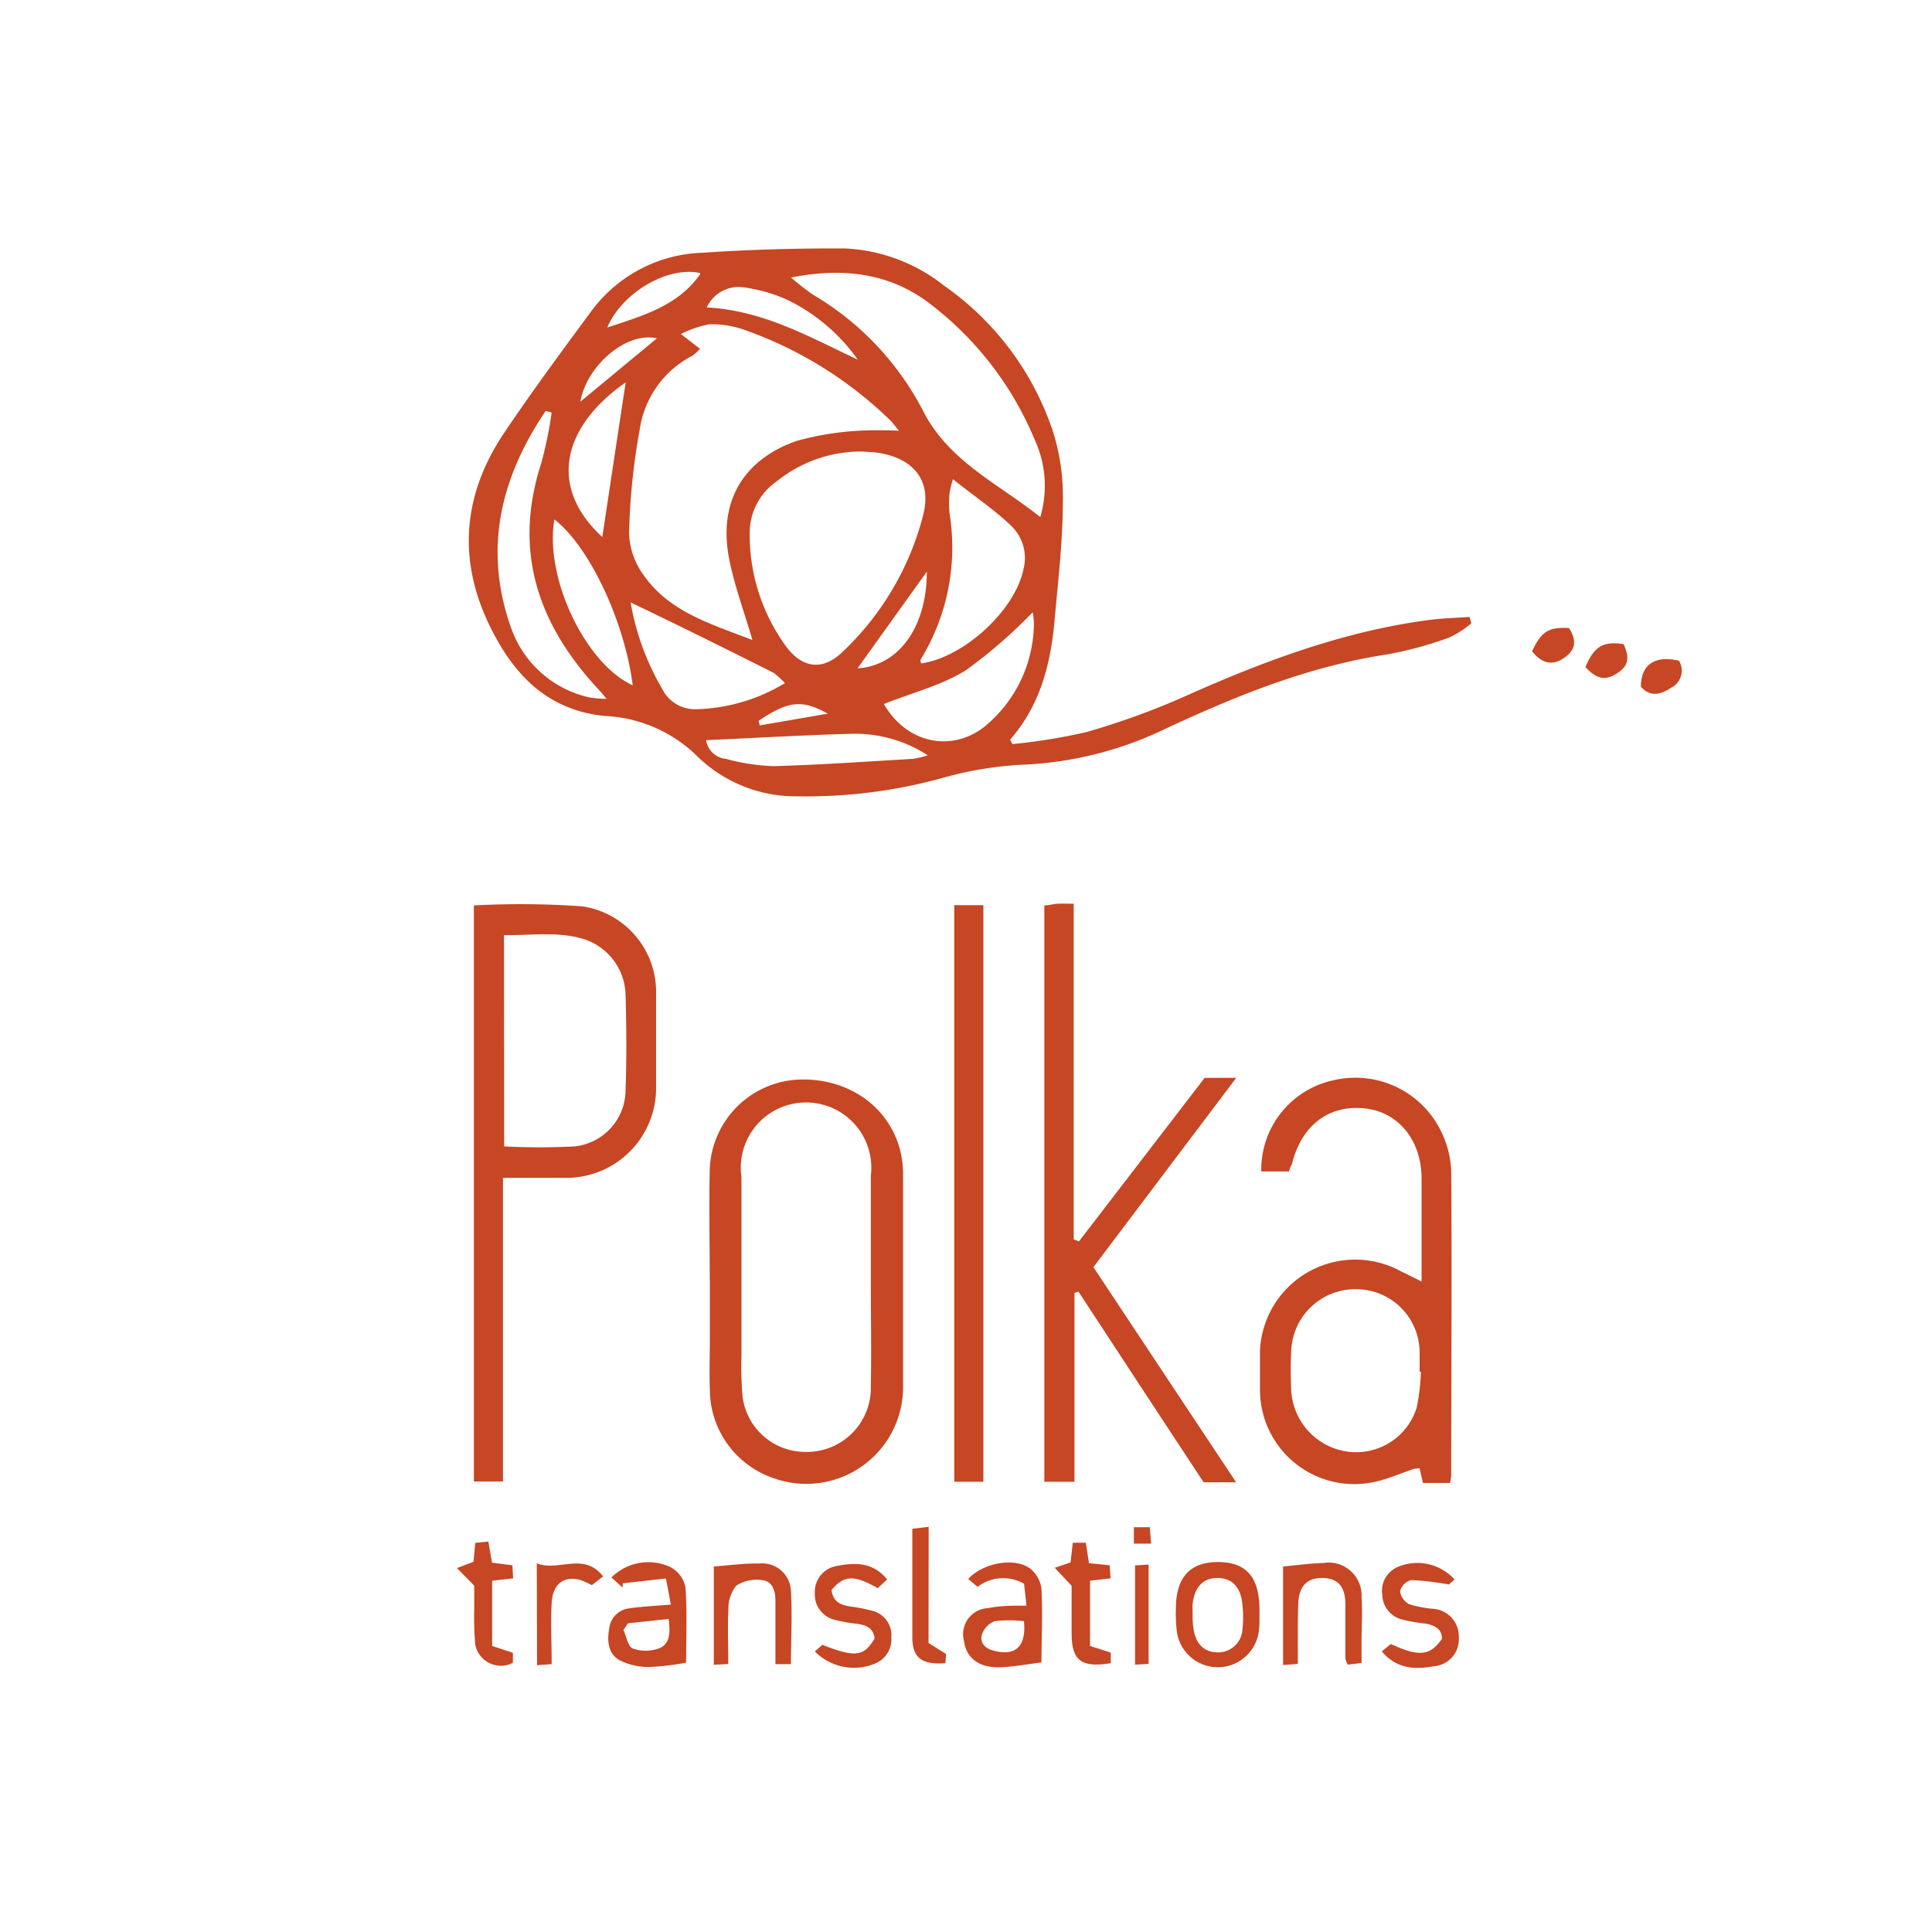 <svg id="Layer_1" data-name="Layer 1" xmlns="http://www.w3.org/2000/svg" viewBox="0 0 148 148"><rect x="0" y="0" width="148" height="148" fill="#333333" stroke="none"/><defs><style>.cls-1{fill:none;}.cls-2{fill:#fff;}.cls-3{fill:#c74624;}</style></defs><title>Artboard 1</title><rect class="cls-1" x="-886" y="-2114" width="1920" height="4376"/><rect class="cls-1" x="-883" y="-2112" width="1920" height="4376"/><rect class="cls-1" x="-883" y="-2112" width="1920" height="4376"/><rect class="cls-2" width="148" height="148"/><path class="cls-3" d="M58.11,55.22l.09.35,5.21-.9C61.41,53.55,60.37,53.71,58.11,55.22Zm-7.79-29.3C48,25.38,44.94,28,44.46,30.77Zm3.32-5c-2.5-.56-6,1.51-7.12,4.17C49.21,24.19,51.91,23.46,53.64,21ZM71,43.79,65.69,51.2C68.88,51,71,48,71,43.79ZM54.14,23.55c4.4.24,7.92,2.3,11.57,4a14.18,14.18,0,0,0-5.48-4.62A12.15,12.15,0,0,0,56.87,22,2.69,2.69,0,0,0,54.14,23.55Zm-6.21,5.74c-5,3.52-5.86,8.11-1.79,11.85C46.73,37.22,47.33,33.24,47.93,29.29Zm.54,23.21c-.62-4.89-3.31-10.62-6-12.71C41.7,44.21,44.8,50.81,48.47,52.5Zm5.62,4.2a1.69,1.69,0,0,0,1.51,1.43,15.66,15.66,0,0,0,3.63.56c3.58-.1,7.15-.35,10.73-.56a7.74,7.74,0,0,0,1.11-.27A10.23,10.23,0,0,0,65,56.22C61.42,56.32,57.84,56.53,54.09,56.7Zm13.62-2.77c1.72,3,5.15,3.73,7.69,1.75a10.31,10.31,0,0,0,3.8-7.78,4.91,4.91,0,0,0-.09-1A38.43,38.43,0,0,1,74,51.34C72.14,52.5,69.9,53.06,67.71,53.93Zm-19.4-7.78a19.65,19.65,0,0,0,2.41,6.61,2.81,2.81,0,0,0,2.62,1.57,13.78,13.78,0,0,0,6.79-2,5.75,5.75,0,0,0-.89-.8C55.72,49.76,52.18,48,48.31,46.15ZM42.26,31.6l-.46-.12C38.34,36.6,37,42.11,39.17,48.15a8.25,8.25,0,0,0,6,5.28,8.34,8.34,0,0,0,1.29.1c-.28-.34-.4-.5-.54-.64-4.69-5-6.65-10.64-4.46-17.4A31.53,31.53,0,0,0,42.26,31.6ZM73,36.71a7.09,7.09,0,0,0-.26,1.07,7.92,7.92,0,0,0,0,1.54,16.44,16.44,0,0,1-2.23,11.23c0,.06,0,.18.07.27,3.28-.48,7.18-4.07,7.82-7.21a3.41,3.41,0,0,0-1-3.39C76.11,39,74.62,38,73,36.71ZM60.6,21.26a17.24,17.24,0,0,0,1.74,1.35,22.13,22.13,0,0,1,8.44,9c2,3.79,5.76,5.48,8.91,8a8.44,8.44,0,0,0-.46-6,25.21,25.21,0,0,0-7.77-10.17C68.31,20.91,64.62,20.46,60.6,21.26Zm5.46,13.33a10.25,10.25,0,0,0-6.54,2.27,4.8,4.8,0,0,0-2.08,3.64,14.47,14.47,0,0,0,2.83,9.09c1.24,1.63,2.78,1.77,4.24.38a21.89,21.89,0,0,0,6.2-10.48c.68-2.57-.62-4.29-3.24-4.77C67,34.63,66.45,34.63,66.06,34.59ZM53.62,26.72a3.78,3.78,0,0,1-.56.52A7.6,7.6,0,0,0,49,32.93a50.41,50.41,0,0,0-.81,7.94,5.79,5.79,0,0,0,1.16,3.25c2,2.81,5.22,3.71,8.29,4.91-.65-2.22-1.39-4.2-1.79-6.25-.82-4.27,1-7.53,5.16-9a22.77,22.77,0,0,1,4.68-.78,30.11,30.11,0,0,1,3.17,0c-.27-.33-.44-.58-.64-.78a30.6,30.6,0,0,0-11.16-6.94,7.59,7.59,0,0,0-2.71-.44,8,8,0,0,0-2.19.75ZM77.56,57a44.09,44.09,0,0,0,5.67-.92,58.47,58.47,0,0,0,7.66-2.79c5.93-2.65,12-4.91,18.45-5.78,1.07-.15,2.15-.17,3.23-.25l.14.49a7.78,7.78,0,0,1-1.7,1.09,28.45,28.45,0,0,1-4.74,1.29c-6,.91-11.49,3.14-16.89,5.65a27.89,27.89,0,0,1-11.26,2.81,27.73,27.73,0,0,0-5.9,1A39.06,39.06,0,0,1,61.09,61a10.78,10.78,0,0,1-7.67-3.06,10.75,10.75,0,0,0-7.05-3.09c-3.79-.36-6.33-2.44-8.16-5.6-3.16-5.45-3.1-10.87.43-16.12,2.15-3.19,4.44-6.29,6.73-9.39a11,11,0,0,1,8.5-4.38c3.59-.25,7.19-.34,10.78-.33a13.17,13.17,0,0,1,7.68,2.86,22.18,22.18,0,0,1,8.34,11.19,16.56,16.56,0,0,1,.75,5.29c0,3.08-.37,6.15-.64,9.22-.3,3.31-1.11,6.46-3.4,9.07Z"/><path class="cls-3" d="M94.69,113.55H92.2c-3.16-4.8-6.37-9.7-9.59-14.61l-.3.1v14.47H80V69.36c.33,0,.67-.11,1-.13s.71,0,1.25,0V94.94l.4.16,9.63-12.53H94.7L83.76,97.07Z"/><path class="cls-3" d="M108.85,105.08h-.1c0-.52,0-1,0-1.54a4.86,4.86,0,0,0-4.83-4.78,4.91,4.91,0,0,0-5,4.6,29,29,0,0,0,0,3.23,5,5,0,0,0,4.24,4.6,4.85,4.85,0,0,0,5.37-3.38A16.32,16.32,0,0,0,108.85,105.08ZM98.74,89.74H96.62a7,7,0,0,1,5.59-7,7.3,7.3,0,0,1,8.22,4,7.52,7.52,0,0,1,.74,3c.06,7.76,0,15.52,0,23.27a3.7,3.7,0,0,1-.09.59H109c-.07-.33-.16-.71-.25-1.12a2.81,2.81,0,0,0-.46.05c-.93.31-1.83.71-2.77.94a7.23,7.23,0,0,1-9-6.9c0-1,0-2.06,0-3.09a7.3,7.3,0,0,1,10.49-6.25l1.89.94V94.62c0-1.44,0-2.88,0-4.32,0-2.93-1.75-5.07-4.26-5.38-2.8-.34-4.93,1.25-5.67,4.25C98.86,89.36,98.8,89.54,98.74,89.74Z"/><path class="cls-3" d="M38.62,87.82a53.78,53.78,0,0,0,5.4,0,4.36,4.36,0,0,0,3.9-4.28c.09-2.46.07-4.92,0-7.38a4.6,4.6,0,0,0-3.26-4.24c-2-.59-4-.25-6.05-.29Zm-.09,2.41v23.26H36.3V69.36a67.6,67.6,0,0,1,8.31.07,6.63,6.63,0,0,1,5.65,6.71c0,2.36,0,4.73,0,7.09a6.88,6.88,0,0,1-7,7Z"/><path class="cls-3" d="M66.71,98.06c0-2.67,0-5.34,0-8a5,5,0,1,0-9.91.12c0,4.57,0,9.14,0,13.71a28.47,28.47,0,0,0,.08,3.07,4.84,4.84,0,0,0,4.71,4.26,4.9,4.9,0,0,0,5.12-5C66.76,103.5,66.71,100.78,66.71,98.06Zm-12.34,0c0-2.83-.06-5.65,0-8.47A7.14,7.14,0,0,1,61,82.71c4.08-.24,7.45,2.26,8.08,6A8.38,8.38,0,0,1,69.18,90c0,5.44,0,10.88,0,16.32a7.41,7.41,0,0,1-9.93,6.91,7.18,7.18,0,0,1-4.87-6.65c-.05-1.44,0-2.88,0-4.31V98.06Z"/><rect class="cls-3" x="73.1" y="69.34" width="2.23" height="44.17"/><path class="cls-3" d="M48.11,124.35l-.35.51c.23.5.34,1.27.71,1.42a3,3,0,0,0,2,0c.88-.34.88-1.23.75-2.26Zm-1.27-3.51a4,4,0,0,1,4.48-.81,2.22,2.22,0,0,1,1.19,1.59c.14,1.93.05,3.88.05,5.75a20.43,20.43,0,0,1-2.86.33,5,5,0,0,1-2.2-.5c-.94-.51-1-1.51-.83-2.46a1.74,1.74,0,0,1,1.52-1.53c1-.15,2-.19,3.2-.29-.12-.64-.22-1.21-.38-2l-3.31.37,0,.33Z"/><path class="cls-3" d="M78.44,124.19a9.27,9.27,0,0,0-2.24,0,1.67,1.67,0,0,0-1,1.09c-.14.69.4,1.08,1.09,1.21C77.87,126.84,78.62,126.05,78.44,124.19Zm.19-1.23-.18-1.63a3.19,3.19,0,0,0-3.56.23l-.72-.6c1.14-1.26,3.6-1.69,4.77-.78a2.36,2.36,0,0,1,.84,1.53c.1,1.88,0,3.77,0,5.64-1.12.14-2.13.33-3.14.37-1.64.06-2.62-.71-2.79-2a2,2,0,0,1,1.84-2.53C76.63,123,77.55,123,78.63,123Z"/><path class="cls-3" d="M91.36,123.62h0c0,.36,0,.72.06,1.07.14,1.2.8,1.87,1.82,1.89a1.87,1.87,0,0,0,1.94-1.77,8.6,8.6,0,0,0,0-1.83c-.1-1.38-.8-2.11-1.93-2.1s-1.79.74-1.9,2.13C91.35,123.21,91.36,123.42,91.36,123.62Zm5.12.43a6.7,6.7,0,0,1-.06,1,3.17,3.17,0,0,1-6.26,0,11.29,11.29,0,0,1-.08-1.84c0-2.41,1.12-3.57,3.26-3.55s3.09,1.15,3.14,3.5C96.49,123.39,96.48,123.54,96.48,124.05Z"/><path class="cls-3" d="M99.42,127.46l-1.13.09V120c1-.09,2.06-.24,3.11-.27a2.52,2.52,0,0,1,2.9,2.65c.08,1.12,0,2.25,0,3.38v1.63l-1.06.13a1.76,1.76,0,0,1-.18-.49c0-1.38,0-2.77,0-4.15s-.61-2-1.8-2-1.77.7-1.81,2S99.42,125.91,99.42,127.46Z"/><path class="cls-3" d="M63.7,121.8c.13,1,.77,1.14,1.45,1.27a12,12,0,0,1,1.8.36,1.93,1.93,0,0,1,1.33,2,2,2,0,0,1-1.23,2,4.22,4.22,0,0,1-4.63-.92L63,126c2.53,1,3.19.89,4-.49-.08-.75-.6-1-1.26-1.11a12.15,12.15,0,0,1-1.82-.32,2,2,0,0,1-1.5-2.09,2,2,0,0,1,1.54-2c1.43-.3,2.87-.38,4,1l-.72.67C65.41,120.62,64.65,120.67,63.7,121.8Z"/><path class="cls-3" d="M111.43,121l-.44.38a21.68,21.68,0,0,0-2.89-.34,1.21,1.21,0,0,0-.85.85,1.33,1.33,0,0,0,.7,1,8.82,8.82,0,0,0,1.8.35,2.11,2.11,0,0,1,2,2.17,2.07,2.07,0,0,1-1.9,2.23c-1.44.26-2.85.23-4-1.14l.7-.56c2.16,1,3,.91,3.91-.4,0-.75-.52-1-1.2-1.16a12.36,12.36,0,0,1-1.82-.31,2,2,0,0,1-1.55-1.88,2,2,0,0,1,1.17-2.15A3.84,3.84,0,0,1,111.43,121Z"/><path class="cls-3" d="M55.79,127.47l-1.11.06V120c1.2-.09,2.37-.25,3.53-.23a2.2,2.2,0,0,1,2.38,2.14c.11,1.83,0,3.67,0,5.57H59.4c0-1.65,0-3.28,0-4.91,0-.71-.24-1.45-1-1.52a2.85,2.85,0,0,0-2,.42,2.75,2.75,0,0,0-.6,1.8C55.73,124.64,55.79,126,55.79,127.47Z"/><path class="cls-3" d="M83.5,121.09v5l1.59.51,0,.81c-2.25.36-3-.19-3-2.29,0-1.28,0-2.55,0-3.64l-1.29-1.38,1.21-.41.17-1.51h1l.24,1.57,1.59.16.06,1Z"/><path class="cls-3" d="M35,120.12l1.27-.48.14-1.45,1-.1.28,1.62,1.56.2.06,1-1.61.18v5l1.59.52,0,.77A2,2,0,0,1,36.41,126a23,23,0,0,1-.08-2.76v-1.77Z"/><path class="cls-3" d="M41.12,119.76c1.69.66,3.59-.91,5.08,1l-.86.67a7.79,7.79,0,0,0-.86-.39c-1.28-.35-2.14.28-2.22,1.76s0,3,0,4.68l-1.12.08Z"/><path class="cls-3" d="M71.13,125.86l1.35.85-.06.7c-1.78.13-2.5-.39-2.53-1.89,0-2.77,0-5.54,0-8.41l1.25-.15Z"/><polygon class="cls-3" points="86.95 119.92 87.99 119.85 87.99 127.46 86.95 127.52 86.95 119.92"/><path class="cls-3" d="M121.45,51.1c.66-1.57,1.34-2,2.92-1.76.51,1.08.36,1.71-.54,2.27S122.28,52,121.45,51.1Z"/><path class="cls-3" d="M117.36,49.89c.73-1.54,1.26-1.86,2.84-1.78.61,1,.5,1.67-.37,2.28S118.15,50.88,117.36,49.89Z"/><path class="cls-3" d="M125.7,52.61c0-1.7,1.06-2.42,2.91-2a1.45,1.45,0,0,1-.59,2.07C127.26,53.19,126.44,53.44,125.7,52.61Z"/><polygon class="cls-3" points="88.18 118.25 86.86 118.25 86.86 116.99 88.08 116.99 88.18 118.25"/></svg>